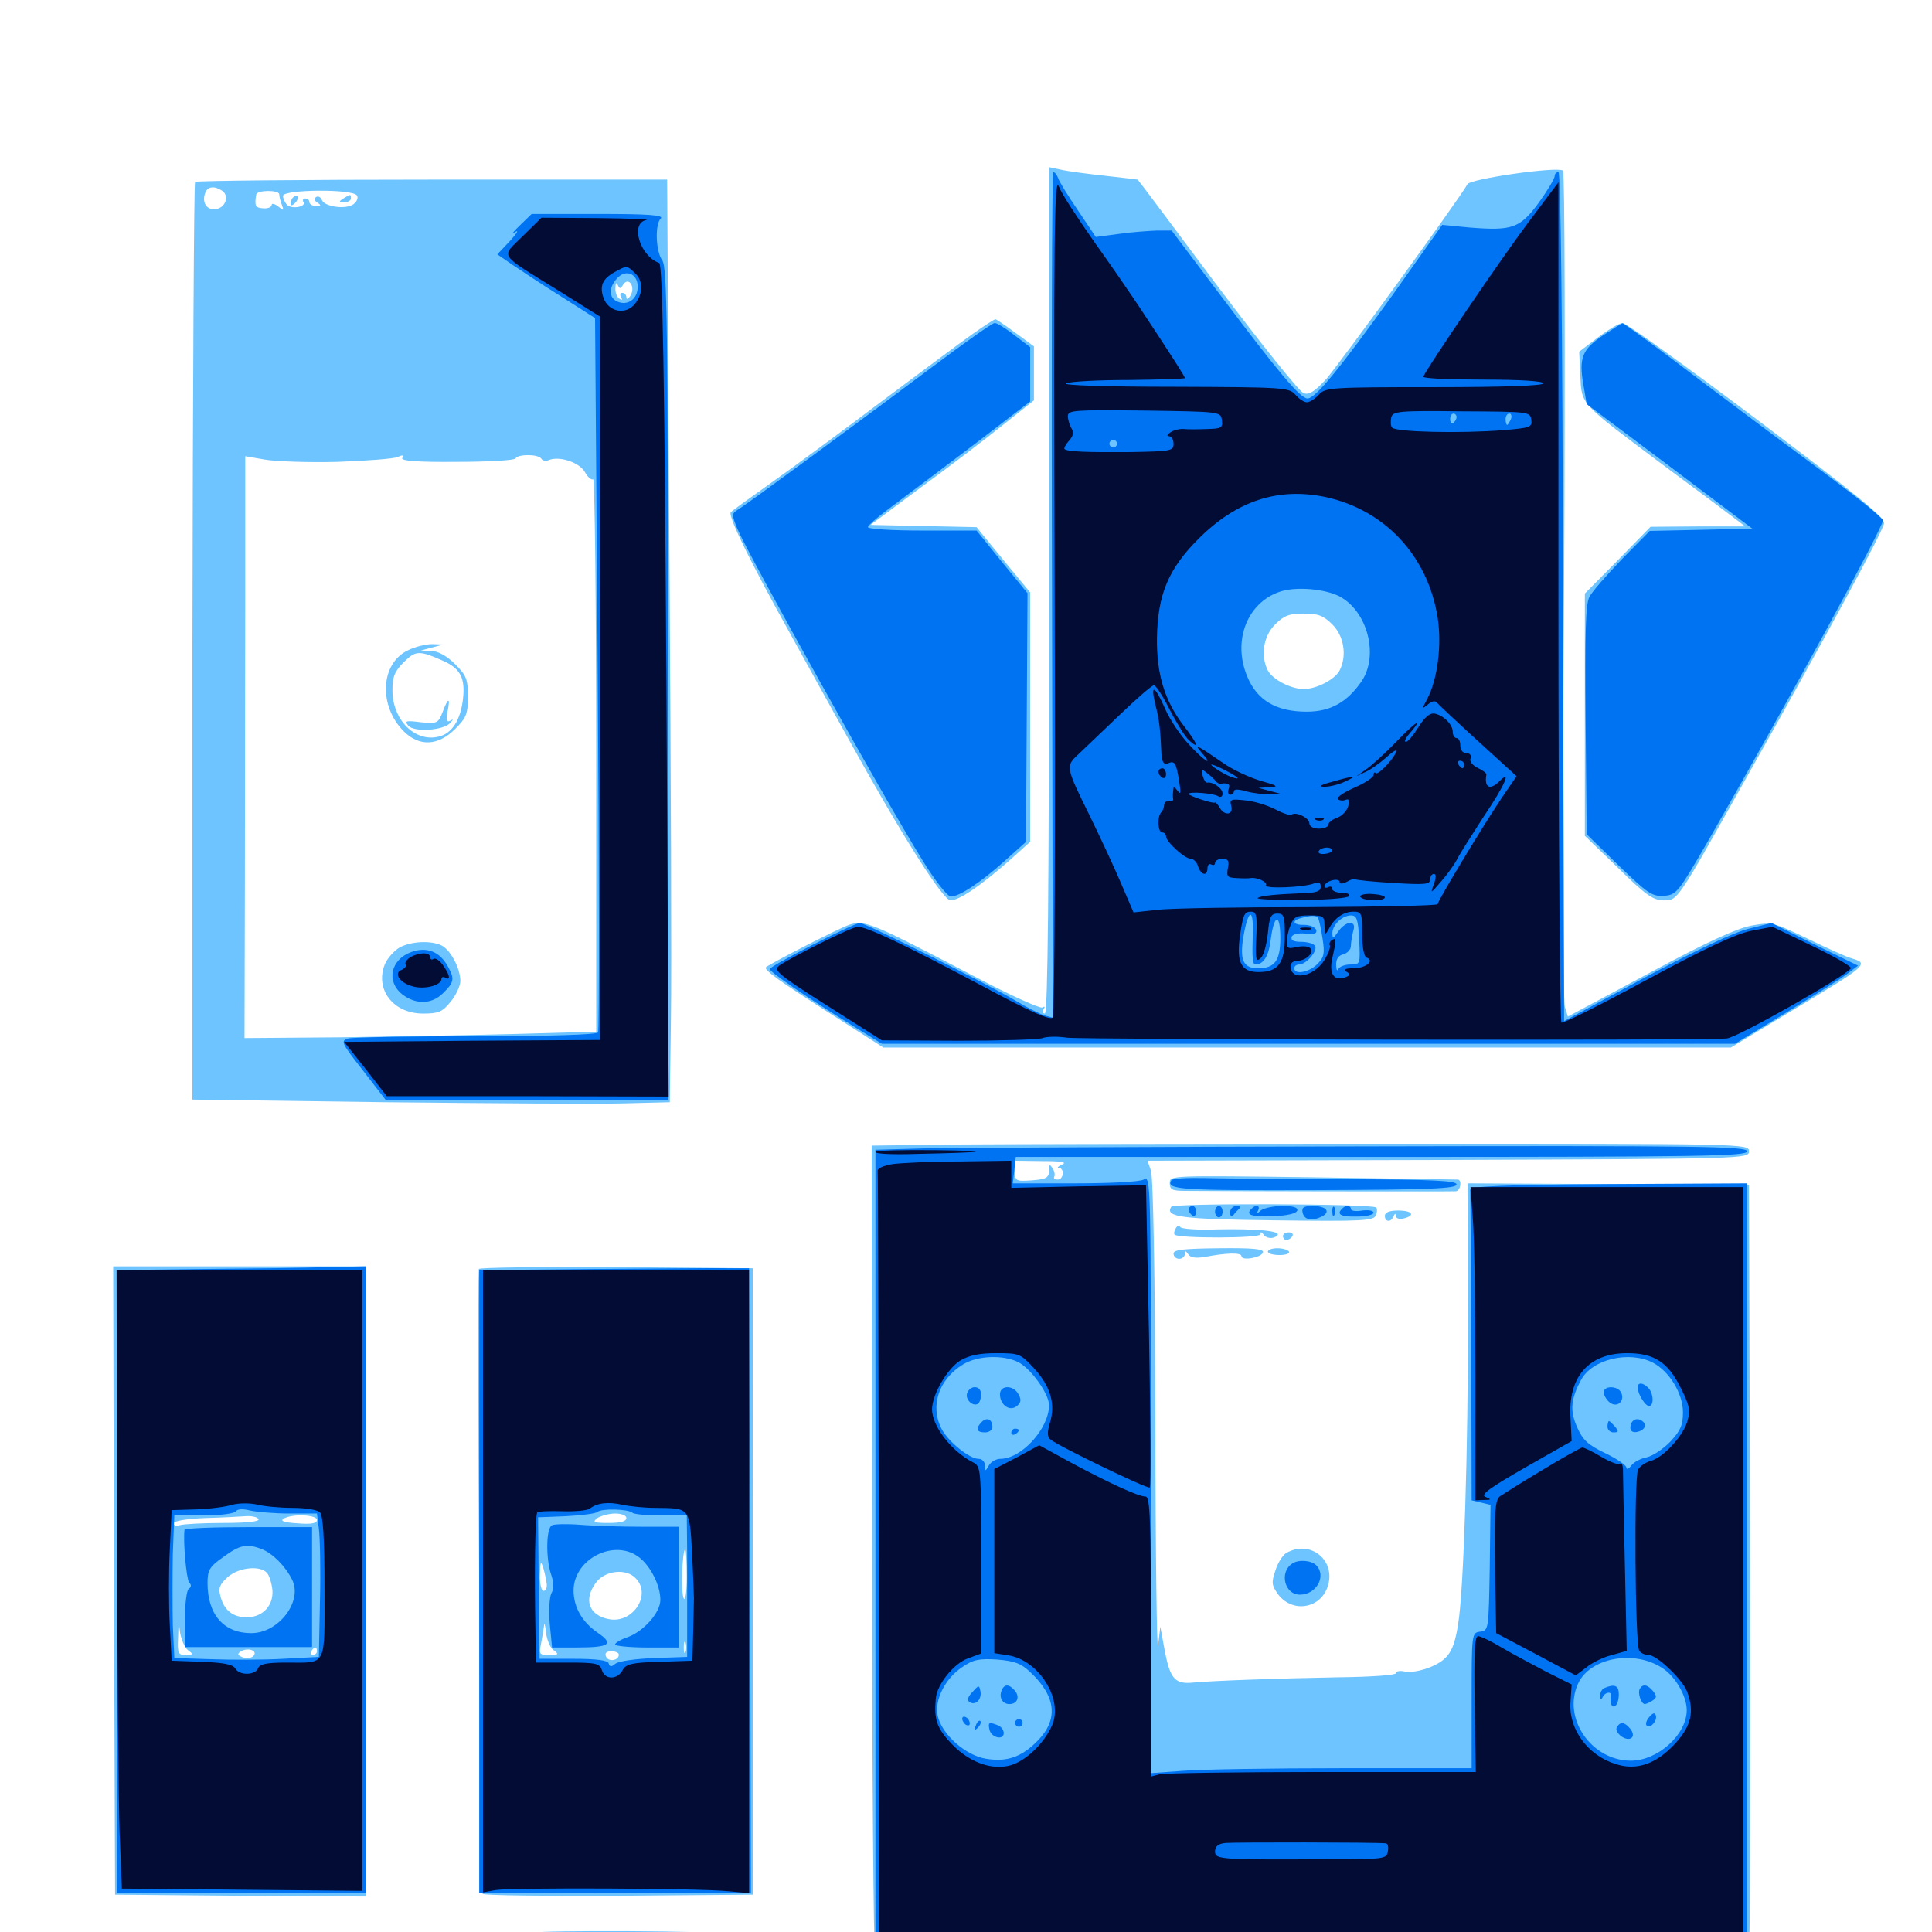 <svg xmlns="http://www.w3.org/2000/svg" viewBox="0 -1000 1000 1000">
	<path fill="#6dc4ff" d="M542.969 -694.336C542.969 -541.602 542.383 -475.391 540.82 -475.391C539.844 -475.391 539.453 -476.367 540.234 -477.734C541.016 -478.906 540.82 -479.297 539.453 -478.516C538.281 -477.93 522.656 -484.961 504.492 -494.531C450.977 -522.461 447.461 -524.023 439.453 -521.289C433.789 -519.336 399.609 -501.758 396.484 -499.414C395.117 -498.047 403.125 -492.383 431.25 -474.414L457.227 -457.812H676.562H895.898L926.953 -476.562C966.992 -500.586 967.383 -501.172 958.594 -503.906C956.055 -504.492 945.898 -509.18 935.742 -514.062C917.773 -522.656 917.383 -522.852 906.445 -520.898C898.633 -519.336 883.203 -512.305 853.516 -496.289L811.523 -473.828L809.961 -478.906C808.984 -481.836 808.789 -580.078 809.57 -697.461C810.156 -818.164 809.961 -911.133 808.984 -911.719C805.469 -913.867 761.133 -907.422 759.57 -904.688C755.273 -896.875 693.164 -811.523 686.523 -803.906C680.469 -797.266 677.539 -795.508 674.805 -796.484C672.656 -797.07 652.539 -822.266 629.883 -852.344C607.422 -882.422 589.062 -907.031 588.867 -907.031C588.867 -907.031 581.445 -908.008 572.266 -908.984C563.086 -909.961 552.734 -911.328 549.414 -912.109L542.969 -913.477ZM689.648 -676.758C695.703 -670.703 697.266 -660.547 693.359 -652.93C690.82 -648.242 681.445 -643.359 674.805 -643.359C668.164 -643.359 658.789 -648.242 656.25 -652.93C652.344 -660.547 653.906 -670.703 659.961 -676.758C664.648 -681.445 667.383 -682.422 674.805 -682.422C682.227 -682.422 684.961 -681.445 689.648 -676.758ZM100.977 -905.859C100.391 -905.078 99.805 -798.047 99.609 -667.773V-430.859L199.609 -429.492C254.688 -428.906 310.352 -428.516 323.242 -428.906L346.68 -429.492L347.266 -472.461C347.656 -496.094 347.266 -603.516 346.484 -711.328L345.312 -907.031H223.633C156.836 -907.031 101.758 -906.445 100.977 -905.859ZM114.844 -901.367C118.945 -898.828 116.797 -892.383 111.719 -891.797C107.031 -891.016 104.297 -895.312 106.25 -900.195C107.422 -903.516 110.938 -903.906 114.844 -901.367ZM144.531 -899.414C144.531 -898.438 145.117 -895.898 145.898 -893.945C147.07 -890.82 146.875 -890.82 143.945 -893.164C142.188 -894.531 140.625 -894.922 140.625 -893.945C140.625 -892.773 138.672 -891.992 136.328 -892.188C132.227 -892.383 131.641 -893.359 132.617 -899.219C132.812 -901.758 144.531 -901.758 144.531 -899.414ZM184.766 -898.828C185.547 -897.656 184.766 -895.703 183.008 -894.336C179.102 -891.406 167.969 -892.969 166.602 -896.484C166.016 -898.047 164.648 -898.633 163.672 -898.047C162.5 -897.266 162.695 -896.094 164.258 -895.117C166.406 -893.75 166.211 -893.359 163.672 -893.359C161.719 -893.359 160.156 -894.336 160.156 -895.312C160.156 -896.484 159.18 -897.266 158.008 -897.266C157.031 -897.266 156.445 -896.484 157.031 -895.508C158.789 -892.969 150.977 -891.602 148.633 -893.945C147.461 -895.117 146.484 -897.266 146.484 -898.633C146.484 -901.953 182.617 -902.344 184.766 -898.828ZM322.461 -852.539C325.195 -857.031 329.102 -851.758 326.367 -847.07C325.195 -845.117 324.219 -844.727 324.219 -846.094C324.219 -847.266 323.242 -848.438 322.07 -848.438C321.094 -848.438 320.703 -847.461 321.484 -846.094C322.266 -844.727 322.07 -844.531 320.703 -845.312C319.336 -846.094 318.359 -848.633 318.555 -850.977C318.555 -853.516 319.141 -854.102 319.727 -852.539C320.703 -850.391 321.094 -850.391 322.461 -852.539ZM174.805 -760.938C189.844 -761.523 203.906 -762.5 205.859 -763.477C208.398 -764.648 209.18 -764.453 208.203 -762.891C207.422 -761.523 215.43 -760.742 236.328 -760.938C252.539 -760.938 266.211 -761.719 266.797 -762.695C268.164 -765.039 278.711 -765.039 280.273 -762.5C280.859 -761.523 282.617 -761.133 284.18 -761.914C289.844 -764.062 300 -760.547 302.734 -755.664C304.102 -753.125 306.055 -751.367 307.031 -751.953C307.812 -752.539 308.594 -688.477 308.594 -609.57V-466.016L267.188 -464.844C244.336 -464.258 203.32 -463.477 176.172 -463.086L126.562 -462.695L126.758 -542.773C126.758 -586.914 126.953 -654.688 126.953 -693.359V-763.867L137.109 -762.109C142.773 -761.133 159.766 -760.547 174.805 -760.938ZM151.758 -897.852C150.977 -897.266 150.391 -895.703 150.391 -894.531C150.391 -893.359 151.367 -893.555 152.734 -894.922C153.906 -896.094 154.492 -897.656 154.102 -898.242C153.516 -898.828 152.344 -898.633 151.758 -897.852ZM177.734 -897.266C175.195 -895.703 175.391 -895.312 178.32 -895.312C180.078 -895.312 181.641 -896.289 181.641 -897.266C181.641 -899.609 181.445 -899.609 177.734 -897.266ZM210.938 -663.281C196.875 -656.445 195.898 -634.57 208.984 -621.484C216.992 -613.477 226.758 -613.867 235.547 -622.656C241.406 -628.516 242.188 -630.469 242.188 -639.453C242.188 -648.438 241.406 -650.391 235.547 -656.25C231.445 -660.352 226.953 -662.891 223.438 -663.086L217.773 -663.281L223.633 -664.844L229.492 -666.406L223.633 -666.602C220.508 -666.602 214.648 -665.234 210.938 -663.281ZM230.078 -657.617C238.477 -653.711 240.82 -648.633 239.648 -638.281C238.477 -627.539 233.984 -620.312 227.148 -618.75C214.844 -615.625 203.125 -627.344 203.125 -642.773C203.125 -649.805 204.297 -652.539 208.984 -657.227C215.234 -663.477 216.992 -663.477 230.078 -657.617ZM229.102 -631.445C226.758 -625.586 226.367 -625.391 217.773 -626.172C210.156 -627.148 209.18 -626.953 211.328 -624.414C214.258 -620.898 229.492 -621.875 233.008 -625.781C234.766 -627.734 234.766 -627.93 233.008 -626.953C231.25 -625.977 230.859 -627.148 231.641 -631.641C233.203 -639.258 232.031 -639.258 229.102 -631.445ZM206.836 -509.57C204.102 -508.008 200.586 -504.102 199.219 -500.977C193.945 -487.891 203.516 -475.391 218.945 -475.391C226.953 -475.391 228.906 -476.172 233.203 -481.445C235.938 -484.766 238.281 -489.648 238.281 -492.188C238.281 -498.633 233.398 -508.008 228.711 -510.547C223.438 -513.281 212.891 -512.891 206.836 -509.57ZM503.711 -827.344C497.852 -823.242 476.953 -807.617 457.031 -792.773C437.109 -777.734 411.719 -758.984 400.391 -750.977C389.062 -742.969 379.102 -735.742 378.32 -734.961C376.367 -733.594 388.281 -709.18 409.18 -671.68C416.797 -657.812 430.469 -633.203 439.453 -616.992C466.797 -567.578 488.086 -533.984 491.992 -533.984C496.484 -533.984 507.422 -541.406 521.875 -554.102L533.203 -564.258V-628.711V-693.359L519.336 -710.156L505.469 -727.148L477.93 -727.734L450.586 -728.32L476.562 -747.656C491.016 -758.203 509.961 -772.656 518.945 -779.883L535.156 -792.773V-806.836V-820.703L525.586 -827.734C520.312 -831.641 515.625 -834.766 515.234 -834.766C514.648 -834.766 509.57 -831.445 503.711 -827.344ZM827.148 -825.391L817.383 -817.969L817.969 -805.469C818.75 -790.234 817.188 -791.992 862.305 -758.203C879.492 -745.508 895.703 -733.398 898.438 -731.25L903.32 -727.539H878.711L854.297 -727.344L837.305 -709.961L820.312 -692.773V-630.078V-567.383L837.5 -550.781C851.562 -536.914 855.469 -534.18 860.742 -533.984C868.359 -533.984 867.188 -532.031 901.953 -593.945C944.922 -670.117 974.609 -725 975.195 -729.102C975.391 -732.227 961.523 -743.555 909.18 -783.008C872.852 -810.352 841.602 -832.812 839.844 -832.812C838.281 -832.812 832.617 -829.492 827.148 -825.391ZM497.656 -407.617L451.172 -407.031L451.367 -199.414C451.367 -85.352 452.148 9.766 452.93 11.914C454.492 15.625 457.031 15.82 679.297 16.016L904.297 16.211L905.273 10.156C905.859 6.836 906.055 -83.789 905.859 -191.211L905.273 -386.523L832.422 -387.109L759.57 -387.5L759.766 -316.797C759.961 -251.562 757.617 -175.977 754.688 -159.18C752.539 -145.508 749.805 -141.211 740.82 -137.305C735.742 -135.156 730.078 -134.18 727.344 -134.766C724.805 -135.352 722.656 -135.156 722.656 -133.984C722.656 -133.008 710.742 -132.031 692.969 -131.836C660.938 -131.25 628.125 -130.078 617.578 -129.102C608.203 -128.125 605.664 -131.055 602.93 -145.312L600.586 -158.008L599.414 -148.242C598.828 -142.969 598.047 -194.922 598.047 -263.867C597.852 -339.648 596.875 -391.211 595.703 -394.141L593.945 -399.219L749.609 -399.609C903.711 -400.195 905.273 -400.195 905.273 -404.102C905.273 -408.008 903.906 -408.008 724.609 -408.008C625.195 -408.008 523.047 -407.812 497.656 -407.617ZM549.805 -397.266C547.656 -396.289 546.875 -395.508 548.047 -395.508C551.172 -395.312 550.586 -389.453 547.461 -389.453C545.898 -389.453 545.117 -390.234 545.703 -391.016C546.094 -391.797 545.898 -393.75 544.727 -395.312C543.359 -397.656 542.969 -397.266 542.969 -394.141C542.969 -390.43 541.602 -389.648 534.18 -389.062C525.781 -388.477 525.391 -388.672 525.391 -393.75V-399.219L539.648 -399.023C549.219 -399.023 552.539 -398.438 549.805 -397.266ZM578.711 -397.852C583.203 -398.242 579.492 -398.633 570.312 -398.633C561.133 -398.633 557.422 -398.242 562.109 -397.852C566.602 -397.461 574.023 -397.461 578.711 -397.852ZM556.445 -389.648C557.617 -390.234 557.812 -391.602 556.836 -393.164C555.664 -395.117 554.883 -395.117 553.711 -393.359C552.148 -390.82 553.516 -388.672 556.445 -389.648ZM562.109 -390.43C562.695 -391.016 562.109 -392.578 560.742 -393.945C558.789 -395.703 558.594 -395.508 559.766 -392.773C560.352 -390.82 561.523 -389.844 562.109 -390.43ZM569.141 -392.383C569.727 -393.945 569.336 -395.312 568.359 -395.312C567.188 -395.312 566.406 -393.945 566.406 -392.383C566.406 -390.82 566.797 -389.453 567.188 -389.453C567.578 -389.453 568.359 -390.82 569.141 -392.383ZM578.125 -391.211C578.125 -392.188 577.344 -393.75 576.172 -394.336C575.195 -394.922 574.219 -394.727 574.219 -393.555C574.219 -392.578 575.195 -391.016 576.172 -390.43C577.344 -389.844 578.125 -390.039 578.125 -391.211ZM605.469 -387.695C605.469 -384.18 606.641 -383.594 613.867 -383.594C630.664 -383.398 750.977 -383.203 753.516 -383.398C756.055 -383.594 756.836 -389.453 754.492 -389.453C753.516 -389.453 719.727 -390.039 679.297 -390.625C605.664 -391.602 605.469 -391.602 605.469 -387.695ZM606.25 -375.391C602.93 -370.117 610.742 -368.945 660.156 -368.359C705.273 -367.773 711.133 -368.164 712.109 -370.898C712.891 -372.656 712.891 -374.414 712.305 -375C710.352 -376.953 607.422 -377.344 606.25 -375.391ZM716.797 -370.703C716.797 -367.383 720.117 -367.188 721.289 -370.508C722.07 -372.07 722.461 -372.07 722.461 -370.508C722.656 -369.336 724.414 -368.75 726.562 -369.336C732.812 -370.898 731.055 -373.438 723.633 -373.438C719.141 -373.438 716.797 -372.461 716.797 -370.703ZM608.594 -364.258C607.812 -362.891 607.422 -361.523 608.008 -360.938C609.961 -358.984 652.344 -358.984 652.344 -361.133C652.344 -362.5 652.93 -362.5 653.906 -361.133C655.469 -358.789 659.18 -358.594 661.133 -360.547C663.477 -362.891 650.195 -364.062 630.273 -363.672C619.531 -363.281 611.133 -363.867 610.742 -365.039C610.352 -366.016 609.375 -365.625 608.594 -364.258ZM664.062 -360.156C664.062 -359.18 664.844 -358.203 665.82 -358.203C666.992 -358.203 668.359 -359.18 668.945 -360.156C669.531 -361.328 668.75 -362.109 667.188 -362.109C665.43 -362.109 664.062 -361.328 664.062 -360.156ZM607.422 -351.172C607.422 -349.609 608.789 -348.438 610.352 -348.438C611.914 -348.438 613.281 -349.609 613.281 -350.977C613.281 -352.734 613.672 -352.734 615.039 -350.781C616.211 -349.023 618.75 -348.633 623.633 -349.414C634.766 -351.562 642.578 -351.758 642.578 -349.805C642.578 -347.266 652.93 -349.023 653.711 -351.758C654.297 -353.516 648.633 -354.102 631.055 -353.906C612.5 -353.711 607.422 -353.125 607.422 -351.172ZM656.25 -352.148C656.25 -351.172 658.984 -350.391 662.305 -350.391C665.43 -350.391 667.773 -351.172 667.188 -352.148C666.602 -353.125 663.867 -353.906 661.133 -353.906C658.398 -353.906 656.25 -353.125 656.25 -352.148ZM58.984 -182.031L59.57 -19.336L124.609 -18.75L189.453 -18.359V-181.445V-344.531H124.023H58.594ZM133.789 -213.672C134.57 -212.5 127.93 -211.719 115.43 -211.719C104.883 -211.719 94.727 -211.133 92.969 -210.547C91.211 -209.961 89.844 -210.352 89.844 -211.523C89.844 -212.695 96.289 -213.867 106.055 -214.258C114.844 -214.453 124.414 -215.039 127.344 -215.234C130.273 -215.43 133.203 -214.844 133.789 -213.672ZM164.062 -213.281C164.062 -211.523 161.133 -210.938 154.102 -211.523C147.266 -211.914 144.922 -212.695 146.68 -213.867C150.977 -216.602 164.062 -216.016 164.062 -213.281ZM138.281 -185.742C139.453 -184.375 140.625 -180.469 141.016 -176.953C141.602 -168.945 135.938 -162.891 127.734 -162.891C120.508 -162.891 115.82 -166.602 114.062 -174.023C112.891 -178.125 113.867 -180.078 117.969 -183.789C123.828 -188.867 134.961 -189.844 138.281 -185.742ZM92.773 -180.469C93.359 -181.641 93.555 -182.422 92.969 -182.422C91.016 -182.422 90.234 -179.102 91.602 -176.758C92.773 -175 93.75 -174.805 94.531 -176.367C95.312 -177.539 94.922 -178.516 93.75 -178.516C92.578 -178.516 92.188 -179.492 92.773 -180.469ZM163.477 -176.172C164.062 -177.539 163.867 -179.297 163.281 -179.883C162.695 -180.664 162.109 -179.492 162.305 -177.344C162.305 -175.195 162.891 -174.609 163.477 -176.172ZM97.266 -145.898C100.195 -143.75 100.195 -143.555 96.289 -143.359C92.188 -143.359 91.797 -144.141 92.188 -152.734C92.383 -160.352 92.578 -160.742 93.164 -155.273C93.75 -151.562 95.508 -147.266 97.266 -145.898ZM131.055 -142.773C130.078 -141.797 127.539 -141.406 125.586 -142.188C122.852 -143.359 122.656 -143.945 124.805 -145.312C128.516 -147.461 133.789 -145.508 131.055 -142.773ZM164.062 -145.312C164.062 -144.336 163.086 -143.359 161.914 -143.359C160.938 -143.359 160.547 -144.336 161.133 -145.312C161.719 -146.484 162.695 -147.266 163.281 -147.266C163.672 -147.266 164.062 -146.484 164.062 -145.312ZM247.852 -343.164C246.875 -328.906 248.633 -20.898 249.805 -19.727C250.586 -18.945 282.422 -18.555 320.508 -18.75L389.648 -19.336V-181.445V-343.555L318.945 -344.141C279.883 -344.336 248.047 -343.945 247.852 -343.164ZM324.219 -214.258C324.219 -212.5 321.094 -211.719 315.039 -211.719C307.227 -211.719 306.445 -212.109 309.18 -214.258C311.133 -215.43 315.234 -216.602 318.359 -216.602C321.68 -216.602 324.219 -215.625 324.219 -214.258ZM353.516 -213.672C353.516 -214.844 353.32 -215.43 353.125 -215.43C352.734 -215.234 350 -214.453 346.68 -213.672L340.82 -212.109L347.266 -211.914C350.586 -211.914 353.516 -212.695 353.516 -213.672ZM287.109 -212.305C288.867 -212.891 287.695 -213.477 284.766 -213.477C280.859 -213.672 279.297 -212.695 279.297 -210.547C279.297 -208.203 280.078 -207.812 281.836 -209.18C283.008 -210.352 285.547 -211.719 287.109 -212.305ZM355.469 -183.984C355.469 -175.781 354.688 -170.898 353.906 -172.656C352.344 -175.586 353.125 -198.047 354.688 -198.047C355.078 -198.047 355.469 -191.602 355.469 -183.984ZM283.008 -180.078C283.203 -178.125 282.422 -176.562 281.25 -176.562C280.273 -176.562 279.297 -180.273 279.492 -184.961C279.688 -191.992 279.883 -192.383 281.25 -188.281C282.031 -185.547 282.812 -181.836 283.008 -180.078ZM328.906 -183.203C337.5 -174.805 327.734 -159.57 315.234 -161.914C304.688 -163.867 301.758 -172.266 308.789 -181.25C313.477 -187.109 324.023 -188.281 328.906 -183.203ZM286.523 -145.898C289.453 -143.75 289.062 -143.359 284.375 -143.359C279.102 -143.359 278.906 -143.75 280.078 -149.414C280.664 -152.734 281.445 -157.031 281.641 -158.789C281.641 -160.547 282.227 -158.789 282.617 -155.078C283.008 -151.367 284.766 -147.07 286.523 -145.898ZM354.883 -144.922C354.297 -143.555 353.906 -144.531 353.906 -147.266C353.906 -150 354.297 -150.977 354.883 -149.805C355.273 -148.438 355.273 -146.094 354.883 -144.922ZM320.312 -143.555C320.312 -140.43 314.844 -139.648 313.672 -142.578C312.891 -144.336 313.867 -145.312 316.406 -145.312C318.555 -145.312 320.312 -144.531 320.312 -143.555ZM665.625 -196.094C663.867 -194.922 661.328 -191.016 660.156 -187.109C658.008 -180.859 658.203 -179.492 661.523 -174.805C668.555 -165.43 682.227 -166.992 686.719 -177.539C692.578 -191.406 678.711 -203.711 665.625 -196.094ZM67.773 0.781C63.867 1.172 62.5 2.344 62.891 4.688C63.477 7.617 68.555 8.008 116.016 8.008C153.711 8.203 169.336 7.422 171.68 5.859C173.438 4.492 174.219 2.93 173.633 2.148C172.266 0.781 76.758 -0.391 67.773 0.781ZM275.977 0.391C272.266 1.953 272.852 7.031 276.953 7.031C337.5 8.008 373.633 7.227 375.195 4.883C375.977 3.32 375.781 1.758 374.609 0.977C372.07 -0.586 279.492 -0.977 275.977 0.391ZM110.352 12.695C107.031 14.062 107.422 14.453 112.891 15.234C119.727 16.211 123.242 14.062 117.969 12.109C116.211 11.523 114.844 10.938 114.648 11.133C114.453 11.133 112.5 11.914 110.352 12.695ZM124.023 12.891C123.242 14.062 125 14.844 127.93 14.844C130.859 14.844 132.617 14.062 131.836 12.891C131.25 11.719 129.492 10.938 127.93 10.938C126.367 10.938 124.609 11.719 124.023 12.891ZM137.695 12.891C133.984 14.453 133.984 14.648 138.281 14.648C140.625 14.844 142.578 13.867 142.578 12.891C142.578 11.719 142.383 10.938 142.188 11.133C141.797 11.133 139.844 11.914 137.695 12.891ZM62.5 17.578C62.5 20.312 63.477 23.047 64.844 23.828C66.406 24.805 66.602 23.828 66.016 21.094C64.648 16.406 63.672 16.602 96.289 16.406C101.367 16.211 105.469 15.43 105.469 14.648C105.469 13.672 95.898 12.891 83.984 12.891C62.5 12.891 62.5 12.891 62.5 17.578ZM272.266 15.039C270.703 17.578 273.242 17.773 308.398 17.773C333.789 17.773 342.578 17.188 343.164 15.43C343.945 13.477 336.133 12.891 308.594 13.281C289.258 13.281 272.852 14.258 272.266 15.039ZM345.703 14.844C345.703 15.82 347.461 16.797 349.414 16.797C351.562 16.797 353.906 15.82 354.492 14.844C355.273 13.672 353.516 12.891 350.781 12.891C348.047 12.891 345.703 13.672 345.703 14.844ZM358.594 15.039C359.766 17.188 376.953 17.383 376.953 15.234C376.953 14.453 372.656 13.672 367.188 13.477C361.914 13.477 358.008 14.062 358.594 15.039ZM69.531 22.852C68.164 20.898 118.164 21.094 120.312 23.242C121.094 24.023 110.156 24.609 96.094 24.609C82.031 24.609 70.117 23.828 69.531 22.852ZM127.93 22.656C127.344 23.633 127.734 24.609 128.711 24.609C129.883 24.609 130.859 23.633 130.859 22.656C130.859 21.484 130.469 20.703 130.078 20.703C129.492 20.703 128.516 21.484 127.93 22.656ZM285.156 22.656C285.156 23.633 286.523 24.609 288.086 24.609C289.648 24.609 291.016 23.633 291.016 22.656C291.016 21.484 289.648 20.703 288.086 20.703C286.523 20.703 285.156 21.484 285.156 22.656ZM293.75 23.047C294.727 21.484 308.594 22.266 308.594 23.828C308.594 24.219 305.078 24.609 300.586 24.609C296.289 24.609 293.164 23.828 293.75 23.047ZM316.016 24.023C314.648 23.438 315.625 23.047 318.359 23.047C321.094 23.047 322.07 23.438 320.898 24.023C319.531 24.414 317.188 24.414 316.016 24.023ZM326.758 24.023C324.805 23.438 326.367 23.047 330.078 23.047C333.789 23.047 335.352 23.438 333.594 24.023C331.641 24.414 328.516 24.414 326.758 24.023Z"/>
	<path fill="#0073f3" d="M544.531 -691.992L544.922 -473.242L540.625 -474.414C538.086 -475.195 531.25 -478.711 525.391 -482.227C511.328 -490.625 447.852 -522.266 445.117 -522.266C441.992 -522.266 398.438 -500 398.438 -498.438C398.438 -496.875 418.164 -483.398 441.602 -468.945L456.445 -459.766H677.148H898.047L925 -476.172C940.039 -485.352 954.297 -494.336 956.836 -496.484L961.719 -500.195L939.258 -511.133L916.992 -522.266L905.273 -519.336C897.852 -517.578 877.93 -508.203 851.562 -494.141L809.57 -471.484L808.984 -691.211C808.789 -835.352 807.812 -910.938 806.641 -910.938C805.469 -910.938 804.688 -909.961 804.688 -908.789C804.688 -907.617 800.977 -901.367 796.484 -895.117C786.719 -881.836 782.812 -880.469 760.742 -882.227L746.484 -883.594L720.508 -846.875C692.969 -808.594 680.859 -793.75 676.758 -793.75C673.047 -793.75 661.914 -807.031 632.227 -846.484L606.445 -880.664H598.633C594.336 -880.469 585.547 -879.883 578.906 -878.906L567.188 -877.344L558.008 -891.016C552.93 -898.438 548.242 -906.055 547.656 -907.812C547.07 -909.57 545.898 -910.938 545.117 -910.938C544.531 -910.938 544.141 -812.5 544.531 -691.992ZM561.914 -784.766C562.695 -785.352 561.523 -785.938 559.375 -785.742C557.227 -785.742 556.641 -785.156 558.203 -784.57C559.57 -783.984 561.328 -784.18 561.914 -784.766ZM753.906 -784.18C753.906 -783.008 753.125 -781.836 752.344 -781.25C751.367 -780.664 750.586 -781.445 750.586 -783.008C750.586 -784.57 751.367 -785.938 752.344 -785.938C753.125 -785.938 753.906 -785.156 753.906 -784.18ZM782.031 -783.008C781.25 -781.445 780.469 -780.078 780.078 -780.078C779.688 -780.078 779.297 -781.445 779.297 -783.008C779.297 -784.57 780.078 -785.938 781.25 -785.938C782.227 -785.938 782.617 -784.57 782.031 -783.008ZM572.266 -769.922C572.266 -770.898 570.898 -771.68 569.336 -771.68C567.773 -771.68 566.992 -770.898 567.578 -769.922C568.164 -769.141 569.336 -768.359 570.508 -768.359C571.484 -768.359 572.266 -769.141 572.266 -769.922ZM578.125 -770.312C578.125 -769.336 577.344 -768.359 576.172 -768.359C575.195 -768.359 574.219 -769.336 574.219 -770.312C574.219 -771.484 575.195 -772.266 576.172 -772.266C577.344 -772.266 578.125 -771.484 578.125 -770.312ZM693.164 -691.406C707.812 -683.789 713.867 -660.742 704.688 -647.266C697.266 -636.523 688.672 -631.641 676.367 -631.641C660.547 -631.641 650.586 -637.5 645.508 -650C637.891 -668.359 645.508 -688.086 662.5 -693.75C670.508 -696.484 685.352 -695.312 693.164 -691.406ZM648.438 -516.992C648.047 -503.711 648.242 -500.781 650 -500.781C654.102 -500.977 656.836 -505.273 657.812 -514.258C659.57 -527.148 662.695 -527.344 662.695 -514.453C662.695 -502.734 659.766 -498.828 651.172 -498.828C643.555 -498.828 641.602 -502.93 643.555 -515.039C646.094 -529.492 648.828 -530.469 648.438 -516.992ZM682.227 -524.805C682.812 -523.828 683.789 -519.141 684.57 -514.062C685.742 -506.445 685.352 -504.492 681.836 -500.977C677.539 -496.68 669.922 -495.312 669.922 -498.828C669.922 -500 671.094 -500.781 672.461 -500.781C676.172 -500.781 682.227 -508.008 680.664 -510.352C680.078 -511.523 676.758 -512.5 673.633 -512.5C669.727 -512.5 667.969 -513.281 668.555 -515.039C668.945 -516.406 671.875 -517.188 675.586 -516.797C680.273 -516.211 681.836 -516.797 681.25 -518.75C680.664 -520.117 677.93 -521.289 675.195 -521.289C669.336 -521.094 668.164 -523.438 673.438 -524.805C678.906 -526.367 681.445 -526.172 682.227 -524.805ZM703.516 -513.477C704.102 -500.781 704.102 -500.781 698.828 -500.781C696.094 -500.781 693.164 -499.609 692.773 -498.438C692.188 -497.07 691.602 -498.047 691.602 -500.391C691.406 -503.516 692.773 -505.469 695.312 -506.055C697.461 -506.641 699.219 -508.594 699.219 -510.352C699.219 -512.109 699.805 -515.43 700.391 -517.969C701.367 -520.898 700.781 -522.266 698.633 -522.266C697.07 -522.266 694.336 -520.312 692.773 -517.969C690.234 -514.258 689.648 -514.062 689.648 -516.797C689.453 -521.094 694.727 -526.172 699.219 -526.172C702.344 -526.172 702.93 -524.219 703.516 -513.477ZM268.945 -883.203C265.43 -879.883 264.453 -878.32 266.602 -879.883C268.75 -881.25 267.578 -879.297 264.062 -875.391L257.422 -868.359L265.039 -863.086C269.141 -860.352 280.469 -852.734 290.234 -846.68L308.008 -835.352L309.375 -651.367C310.156 -550.195 310.156 -466.602 309.57 -465.625C308.789 -464.453 284.375 -463.672 246.484 -463.672C212.5 -463.672 182.617 -463.086 180.273 -462.5C176.172 -461.328 176.562 -460.352 187.891 -445.898L199.805 -430.469H272.852H345.703V-645.898C345.703 -832.422 345.312 -861.914 342.773 -865.234C339.453 -869.727 338.867 -883.789 341.992 -886.914C343.75 -888.672 335.352 -889.258 309.766 -889.258H275.195ZM330.078 -851.562C330.078 -845.703 325.586 -841.992 320.508 -843.555C315.234 -845.117 314.648 -850.586 319.141 -855.664C323.633 -860.938 330.078 -858.594 330.078 -851.562ZM482.422 -809.961C447.852 -783.984 386.719 -739.062 381.836 -736.133C378.711 -734.18 378.711 -733.594 381.641 -726.367C387.5 -712.5 458.984 -584.375 477.148 -555.273C483.789 -544.336 490.43 -535.938 492.188 -535.938C496.484 -535.938 507.812 -543.359 520.117 -554.492L531.055 -564.258L531.445 -628.711L531.836 -692.969L518.555 -709.18L505.469 -725.391H477.344C461.914 -725.391 449.219 -726.172 449.219 -727.148C449.219 -728.125 455.664 -733.594 463.477 -739.258C471.094 -744.922 490.039 -759.18 505.469 -770.898L533.203 -792.188V-806.25V-820.312L525 -826.562C520.508 -830.078 516.016 -832.812 514.844 -832.812C513.672 -832.812 499.023 -822.461 482.422 -809.961ZM829.688 -826.367C818.945 -819.141 817.188 -814.844 819.531 -800.977L821.289 -790.82L864.258 -758.594L907.031 -726.367L880.469 -725.781L853.906 -725.195L839.453 -710.547C831.641 -702.344 824.023 -693.75 822.656 -691.016C820.703 -687.305 820.312 -672.656 820.703 -627.148L821.289 -568.164L837.891 -551.953C852.93 -537.5 855.078 -535.938 861.328 -536.328C867.969 -536.914 868.555 -537.891 884.961 -566.211C926.953 -639.453 974.609 -726.953 974.609 -730.664C974.609 -731.836 962.5 -741.602 947.852 -752.539C933.008 -763.477 902.93 -785.938 880.859 -802.539C858.984 -819.141 840.43 -832.812 839.844 -832.617C839.258 -832.617 834.766 -829.688 829.688 -826.367ZM212.891 -507.227C202.148 -503.32 199.805 -491.992 208.203 -485.352C215.234 -479.883 223.633 -480.078 229.492 -486.133C234.961 -491.406 235.352 -493.359 232.031 -499.414C227.734 -507.422 221.094 -510.156 212.891 -507.227ZM481.055 -405.664L453.125 -404.883V-195.117V14.844H678.711H904.297V-186.328V-387.5L832.617 -387.109C776.562 -386.719 760.742 -385.938 760.938 -384.18C761.133 -382.812 761.328 -346.094 761.523 -302.539L761.719 -223.438L766.602 -222.266L771.484 -221.094L771.094 -188.477C770.508 -156.445 770.508 -156.055 766.211 -155.469C761.719 -154.883 761.719 -154.688 761.719 -119.727V-84.766H694.922C658.008 -84.766 620.703 -84.18 611.914 -83.398L595.703 -82.227V-236.914C595.703 -389.258 595.703 -391.602 591.992 -389.453C589.844 -388.281 574.414 -387.5 556.25 -387.5H524.219L525 -394.336L525.781 -401.172H715.039C882.031 -401.172 904.297 -401.562 904.297 -404.102C904.297 -406.641 881.25 -407.031 706.641 -406.641C597.852 -406.445 496.289 -405.859 481.055 -405.664ZM527.148 -294.922C533.789 -291.406 542.969 -278.516 542.969 -272.656C542.969 -260.547 528.711 -244.922 517.773 -244.922C515.625 -244.922 512.891 -243.359 511.914 -241.602C509.961 -238.281 509.961 -238.281 509.766 -241.602C509.766 -243.359 508.398 -244.922 506.445 -244.922C501.758 -244.922 490.625 -253.906 487.305 -260.547C481.25 -272.266 485.938 -286.133 498.438 -293.75C506.055 -298.438 519.336 -298.828 527.148 -294.922ZM855.469 -294.727C864.062 -290.234 871.094 -278.711 871.094 -268.945C871.094 -262.5 869.922 -259.57 864.648 -253.906C861.133 -250.195 855.664 -246.484 852.344 -245.703C849.219 -245.117 845.508 -243.164 844.336 -241.406C842.969 -239.648 841.797 -239.258 841.797 -240.43C841.797 -241.602 836.914 -244.922 830.859 -247.852C821.875 -252.148 819.141 -254.688 816.211 -261.523C812.5 -269.922 813.086 -275.977 818.359 -285.742C824.023 -296.484 843.164 -300.977 855.469 -294.727ZM860.547 -136.523C867.188 -132.227 873.047 -122.07 873.047 -114.844C873.047 -102.148 858.008 -88.672 844.141 -88.672C823.633 -88.672 808.594 -110.742 816.797 -128.516C822.852 -141.992 845.898 -146.289 860.547 -136.523ZM533.398 -134.375C546.68 -121.875 547.852 -109.961 537.109 -99.023C528.906 -90.625 521.289 -87.891 510.547 -89.648C500 -91.211 487.5 -102.148 485.352 -111.914C483.594 -120.117 489.258 -131.25 498.047 -137.109C503.711 -141.016 506.836 -141.602 516.211 -141.016C525.195 -140.234 528.516 -139.062 533.398 -134.375ZM500.586 -278.906C499.414 -275.781 503.516 -271.68 506.25 -273.438C507.031 -274.023 507.812 -276.172 507.812 -278.32C507.812 -282.812 502.344 -283.398 500.586 -278.906ZM517.578 -278.32C517.578 -272.852 522.656 -269.141 526.367 -272.266C528.516 -274.023 528.711 -275.586 527.148 -278.32C524.609 -283.203 517.578 -283.203 517.578 -278.32ZM508.203 -264.062C504.688 -260.547 505.469 -258.594 509.766 -258.594C511.914 -258.594 513.672 -259.766 513.672 -261.328C513.672 -265.43 510.742 -266.602 508.203 -264.062ZM523.438 -258.398C523.438 -259.57 524.414 -260.547 525.391 -260.547C526.562 -260.547 527.344 -260.156 527.344 -259.766C527.344 -259.18 526.562 -258.203 525.391 -257.617C524.414 -257.031 523.438 -257.422 523.438 -258.398ZM847.656 -281.836C847.656 -278.516 851.562 -272.266 853.516 -272.266C856.25 -272.266 855.859 -278.906 853.125 -281.641C850.195 -284.57 847.656 -284.57 847.656 -281.836ZM830.078 -279.297C830.078 -277.93 831.445 -275.586 833.008 -274.219C836.719 -271.094 841.016 -274.414 839.258 -278.906C837.695 -282.812 830.078 -283.008 830.078 -279.297ZM844.336 -263.281C842.969 -259.57 844.727 -257.812 848.633 -259.18C852.344 -260.742 852.344 -263.672 848.633 -265.234C846.875 -265.82 845.117 -265.039 844.336 -263.281ZM832.031 -261.523C832.031 -259.961 833.398 -258.594 835.156 -258.594C837.891 -258.594 837.891 -259.18 835.938 -261.523C834.57 -263.086 833.203 -264.453 832.812 -264.453C832.422 -264.453 832.031 -263.086 832.031 -261.523ZM830.664 -126.367C829.297 -125.977 828.125 -124.023 828.32 -122.266C828.32 -120.117 828.711 -119.922 829.492 -121.484C830.469 -124.023 834.18 -124.805 833.789 -122.461C833.203 -118.555 834.18 -115.82 835.938 -116.992C837.109 -117.578 837.891 -120.312 837.891 -123.047C837.891 -127.539 835.742 -128.516 830.664 -126.367ZM848.828 -125.977C847.461 -124.023 849.414 -117.969 851.367 -117.969C851.953 -117.969 853.711 -118.75 855.273 -119.727C857.617 -121.289 857.617 -122.07 855.664 -124.609C852.734 -128.125 850.391 -128.516 848.828 -125.977ZM853.711 -111.328C852.148 -109.57 851.562 -107.617 852.344 -106.836C854.102 -105.078 858.008 -109.375 857.031 -112.109C856.641 -113.672 855.469 -113.477 853.711 -111.328ZM836.914 -106.055C836.133 -104.883 837.109 -102.93 839.062 -101.367C843.75 -98.047 847.266 -100.977 843.75 -105.273C840.82 -108.789 838.672 -108.984 836.914 -106.055ZM503.32 -124.219C500.781 -121.484 500.391 -119.922 501.953 -118.945C505.078 -116.992 508.398 -120.703 507.422 -124.805C506.836 -127.93 506.445 -127.734 503.32 -124.219ZM518.359 -124.805C516.992 -121.289 518.945 -117.969 522.461 -117.969C526.562 -117.969 527.93 -121.68 525.391 -124.805C522.266 -128.516 519.727 -128.516 518.359 -124.805ZM498.047 -110.352C498.047 -109.375 499.023 -107.812 500 -107.227C501.172 -106.641 501.953 -106.836 501.953 -108.008C501.953 -108.984 501.172 -110.547 500 -111.133C499.023 -111.719 498.047 -111.523 498.047 -110.352ZM505.078 -106.836C503.906 -104.102 504.102 -103.906 506.055 -105.664C507.422 -107.031 508.008 -108.594 507.422 -109.18C506.836 -109.766 505.664 -108.789 505.078 -106.836ZM525.391 -108.203C525.391 -107.227 526.367 -106.25 527.344 -106.25C528.516 -106.25 529.297 -107.227 529.297 -108.203C529.297 -109.375 528.516 -110.156 527.344 -110.156C526.367 -110.156 525.391 -109.375 525.391 -108.203ZM512.109 -104.883C512.891 -100.586 519.531 -99.023 519.531 -102.93C519.531 -104.492 518.164 -106.445 516.406 -107.031C511.914 -108.789 511.328 -108.594 512.109 -104.883ZM606.25 -389.062C603.32 -384.18 611.328 -383.789 680.664 -383.984C739.844 -384.18 753.906 -384.766 753.906 -386.914C753.906 -388.867 742.578 -389.453 696.875 -389.648C665.43 -389.648 632.422 -390.039 623.438 -390.234C614.453 -390.43 606.836 -390.039 606.25 -389.062ZM615.234 -374.023C615.234 -372.852 616.211 -371.484 617.188 -370.898C618.359 -370.312 619.141 -371.094 619.141 -372.656C619.141 -374.414 618.359 -375.781 617.188 -375.781C616.211 -375.781 615.234 -375 615.234 -374.023ZM628.906 -372.852C628.906 -371.289 629.883 -369.922 630.859 -369.922C632.031 -369.922 632.812 -371.289 632.812 -372.852C632.812 -374.414 632.031 -375.781 630.859 -375.781C629.883 -375.781 628.906 -374.414 628.906 -372.852ZM636.719 -372.461C636.719 -370.508 637.5 -369.727 638.281 -370.898C639.062 -372.07 640.43 -373.438 641.406 -374.414C642.383 -375.195 641.797 -375.781 640.039 -375.781C638.086 -375.781 636.719 -374.219 636.719 -372.461ZM647.852 -374.414C644.531 -371.289 647.266 -370.117 658.594 -370.508C666.211 -370.703 670.898 -371.875 671.484 -373.438C671.875 -375 669.531 -375.781 663.672 -375.781C658.984 -375.781 653.906 -374.609 652.539 -373.438C650.391 -371.484 650 -371.484 651.172 -373.438C652.539 -375.977 650 -376.758 647.852 -374.414ZM674.219 -372.461C675 -368.555 678.906 -367.773 684.18 -370.312C689.062 -372.852 686.328 -375.781 679.492 -375.781C674.805 -375.781 673.633 -375 674.219 -372.461ZM689.648 -372.656C689.648 -370.508 690.234 -369.922 690.82 -371.484C691.406 -372.852 691.211 -374.609 690.625 -375.195C690.039 -375.977 689.453 -374.805 689.648 -372.656ZM694.727 -374.414C691.602 -371.484 693.945 -370.117 702.148 -370.312C707.031 -370.312 710.938 -371.289 710.938 -372.266C710.938 -373.438 708.398 -373.828 705.078 -373.438C701.953 -372.852 699.219 -373.242 699.219 -374.219C699.219 -376.172 696.484 -376.367 694.727 -374.414ZM105.078 -343.164L60.547 -342.578V-181.445V-20.312H125H189.453V-182.422V-344.531L169.531 -344.141C158.398 -343.75 129.492 -343.359 105.078 -343.164ZM149.805 -216.602H164.062L165.039 -208.789C165.625 -204.492 166.016 -187.891 165.625 -171.68L165.039 -142.383L146.484 -141.406C136.328 -140.82 119.531 -140.82 108.984 -141.211L90.234 -141.797L89.453 -158.789C89.258 -168.164 89.258 -184.766 89.453 -195.703L90.234 -215.625H105.469C114.258 -215.625 121.484 -216.602 122.07 -217.773C123.047 -218.945 125.586 -219.141 129.492 -218.164C133.008 -217.383 142.188 -216.602 149.805 -216.602ZM95.508 -208.203C94.727 -201.758 96.484 -183.008 97.852 -181.055C99.219 -179.688 99.023 -178.516 97.656 -177.539C96.68 -176.953 95.703 -169.922 95.703 -161.914V-147.461H128.711H161.523V-178.516V-209.57H128.516C110.547 -209.57 95.703 -208.984 95.508 -208.203ZM135.352 -198.242C141.016 -196.094 147.656 -189.453 151.172 -182.422C156.836 -171.289 144.336 -154.688 130.078 -154.688C115.82 -154.688 107.422 -164.258 107.422 -180.664C107.422 -187.305 108.398 -189.062 115.625 -194.141C124.219 -200.391 127.734 -201.172 135.352 -198.242ZM307.227 -343.164L248.047 -342.578V-181.445V-20.312H318.359H388.672L388.281 -182.031L387.695 -343.555H376.953C371.094 -343.75 339.648 -343.359 307.227 -343.164ZM327.344 -216.992C328.125 -216.211 334.766 -215.625 342.188 -215.625H355.469L355.664 -197.656V-160.938V-142.383L338.672 -141.797C328.906 -141.406 320.312 -140.234 318.555 -138.867C316.406 -137.109 315.625 -137.109 315.039 -139.062C314.453 -140.625 308.984 -141.406 296.68 -141.406H279.297L279.102 -157.617C278.906 -166.406 278.711 -182.812 278.711 -194.141L278.516 -214.648L293.164 -215.234C301.172 -215.625 308.398 -216.602 309.18 -217.383C311.133 -219.336 325.391 -218.945 327.344 -216.992ZM285.742 -210.547C282.617 -209.18 282.422 -193.164 285.352 -184.766C286.719 -180.664 286.719 -177.539 285.352 -175.195C284.375 -173.242 283.984 -166.016 284.57 -159.375L285.742 -147.266H298.633C315.625 -147.266 317.969 -149.023 309.375 -154.883C301.172 -160.547 296.875 -168.164 296.875 -176.953C297.07 -193.359 318.359 -203.906 331.055 -193.75C336.914 -189.062 341.797 -179.297 341.797 -171.875C341.797 -165.43 333.398 -155.859 325.195 -152.734C321.484 -151.562 318.359 -149.609 318.359 -148.828C318.359 -148.047 325.781 -147.266 334.766 -147.266H351.367V-178.516V-209.766H332.422C322.07 -209.766 307.812 -210.156 300.781 -210.742C293.75 -211.328 286.914 -211.133 285.742 -210.547ZM668.75 -190.625C662.109 -186.133 664.844 -174.609 672.852 -174.609C681.445 -174.609 686.719 -184.375 681.25 -189.844C678.711 -192.383 672.07 -192.969 668.75 -190.625ZM63.867 2.344C59.961 6.25 69.531 7.031 118.359 7.031C161.523 6.836 171.875 6.445 171.875 4.297C171.875 2.148 161.328 1.562 118.555 1.367C89.258 1.172 64.648 1.562 63.867 2.344ZM273.828 3.516C274.805 6.445 331.641 7.227 335.547 4.492C336.914 3.32 337.891 3.32 337.891 4.492C337.891 5.469 339.258 6.445 340.82 6.445C342.383 6.445 343.75 5.273 343.75 3.711C343.75 1.758 336.523 1.172 308.398 1.172C281.445 1.172 273.242 1.758 273.828 3.516ZM345.703 2.93C345.703 5.469 354.297 7.227 355.078 4.883C355.664 3.711 356.641 3.711 358.203 5.078C361.523 7.617 373.438 6.641 374.609 3.516C375.195 1.758 371.289 1.172 360.547 1.172C352.344 1.172 345.703 1.953 345.703 2.93Z"/>
	<path fill="#020c35" d="M545.898 -692.969C546.289 -573.633 545.898 -475 544.922 -473.438C543.75 -471.68 534.18 -475.781 506.641 -490.625C467.578 -511.328 448.633 -520.312 443.945 -520.312C441.016 -520.312 409.766 -504.688 403.32 -500.195C400.195 -497.852 402.539 -495.703 428.125 -479.492L456.445 -461.523L496.289 -461.328C518.164 -461.328 537.695 -461.914 539.648 -462.695C541.602 -463.477 547.266 -463.672 552.344 -462.891C561.133 -461.914 881.25 -461.328 893.75 -462.5C899.219 -462.891 955.664 -494.922 958.008 -498.828C958.594 -499.609 949.609 -504.883 938.086 -510.352L917.383 -520.312L906.25 -518.164C898.438 -516.602 882.617 -509.18 852.539 -492.969C829.102 -480.273 808.984 -470.117 808.203 -470.703C807.422 -471.289 806.641 -569.336 806.641 -688.672V-905.664L790.82 -884.57C777.734 -867.188 739.062 -810.352 736.719 -805.078C736.328 -804.102 750.195 -803.516 767.383 -803.516C787.109 -803.516 798.828 -802.734 798.828 -801.562C798.828 -800.391 778.711 -799.609 742.578 -799.609C688.672 -799.609 685.938 -799.414 682.617 -795.703C680.664 -793.555 677.93 -791.797 676.367 -791.797C675 -791.797 672.266 -793.555 670.508 -795.703C667.188 -799.414 664.648 -799.609 607.422 -799.805C572.461 -799.805 549.414 -800.586 551.758 -801.562C553.906 -802.539 568.555 -803.32 584.57 -803.32C600.391 -803.516 613.281 -803.906 613.281 -804.297C613.281 -805.078 607.617 -814.062 590.039 -840.625C586.133 -846.484 575.781 -861.719 566.797 -874.219C558.008 -886.719 549.414 -899.805 548.047 -903.516C545.703 -908.984 545.312 -880.469 545.898 -692.969ZM632.422 -782.617C633.008 -778.516 632.227 -778.125 624.609 -777.93C619.922 -777.734 614.648 -777.734 612.891 -777.93C610.938 -778.125 607.812 -777.539 606.055 -776.367C604.102 -775.195 603.711 -774.219 605.078 -774.219C606.25 -774.219 607.422 -772.461 607.422 -770.312C607.422 -766.602 606.055 -766.406 585.547 -766.016C562.5 -765.82 552.344 -766.211 550.977 -767.578C550.586 -767.969 551.562 -769.922 553.32 -771.875C555.469 -774.219 555.859 -776.172 554.688 -778.125C553.711 -779.688 552.734 -782.617 552.734 -784.57C552.734 -787.695 555.469 -787.891 592.383 -787.5C631.641 -786.914 631.836 -786.914 632.422 -782.617ZM792.578 -782.812C793.164 -778.906 792.188 -778.516 777.93 -777.344C756.055 -775.586 721.875 -776.367 720.508 -778.711C719.727 -779.688 719.727 -782.031 720.117 -783.984C720.898 -787.109 724.023 -787.5 756.445 -787.109C791.211 -786.914 791.992 -786.914 792.578 -782.812ZM685.938 -742.773C716.797 -736.133 739.062 -712.305 744.141 -680.273C746.289 -666.016 744.141 -648.828 738.867 -638.477C735.938 -633.008 735.938 -632.812 739.062 -635.352C741.016 -637.109 742.969 -637.5 743.75 -636.328C744.531 -635.352 754.102 -626.367 765.039 -616.406L784.961 -598.242L777.344 -587.109C767.773 -572.852 744.141 -533.789 744.141 -532.031C744.141 -531.25 714.258 -530.664 677.93 -530.469C641.406 -530.469 606.055 -529.883 599.219 -529.102L586.719 -527.734L580.078 -543.164C576.562 -551.562 569.336 -566.797 564.258 -577.344C551.172 -603.906 551.367 -603.32 558.984 -610.352C562.5 -613.672 572.266 -623.047 580.469 -630.859C588.867 -638.867 596.289 -645.312 597.266 -645.312C598.242 -645.312 601.953 -639.648 605.469 -632.617C608.984 -625.781 613.477 -618.555 615.43 -616.797C621.094 -611.719 619.922 -615.039 612.5 -624.609C602.734 -637.5 598.633 -651.172 598.828 -669.727C599.219 -692.188 604.688 -705.469 620.312 -721.094C640.039 -740.82 661.523 -747.852 685.938 -742.773ZM650.391 -517.969C649.609 -502.734 650 -501.562 652.734 -504.297C654.102 -505.664 655.664 -511.328 656.25 -516.992C657.031 -525.391 657.812 -527.148 661.133 -527.148C664.648 -527.148 665.039 -525.781 665.039 -515.43C665.039 -501.562 661.719 -496.875 651.367 -496.875C642.773 -496.875 640.039 -501.562 641.602 -514.062C643.359 -526.758 643.945 -528.125 647.656 -528.125C650.195 -528.125 650.586 -526.172 650.391 -517.969ZM705.078 -516.602C705.078 -509.375 706.055 -504.688 707.422 -504.297C711.719 -502.734 706.836 -498.828 700.586 -498.828C696.484 -498.828 695.117 -498.242 696.875 -497.07C699.023 -495.898 698.828 -495.117 696.289 -494.141C690.43 -491.992 687.695 -496.094 689.648 -504.297C691.797 -513.672 691.797 -514.844 689.453 -513.477C688.281 -512.695 687.891 -511.523 688.281 -510.742C688.867 -509.961 687.5 -506.445 685.547 -503.125C680.078 -494.336 667.969 -491.992 667.969 -500C667.969 -501.562 669.531 -502.734 671.68 -502.734C676.367 -502.734 680.859 -507.617 677.734 -509.57C676.562 -510.352 673.438 -510.352 670.703 -509.766C666.992 -508.789 666.016 -509.18 666.016 -512.305C666.016 -514.453 666.797 -518.359 667.969 -521.094C669.531 -525.391 671.094 -526.172 677.734 -526.172C684.961 -526.172 685.547 -525.781 685.547 -520.898C685.742 -515.82 685.742 -515.625 687.891 -519.336C690.82 -525 695.508 -528.125 700.586 -528.125C704.688 -528.125 705.078 -527.344 705.078 -516.602ZM598.047 -635.156C600 -627.344 600.586 -623.242 601.172 -609.375C601.562 -605.469 602.344 -604.102 604.492 -604.883C608.008 -606.445 608.789 -605.273 610.352 -595.508C611.328 -589.648 611.133 -588.477 609.57 -590.625C607.617 -593.164 607.422 -593.164 607.227 -590.625C607.031 -589.062 607.031 -587.109 607.227 -586.328C607.227 -585.352 606.445 -584.961 605.078 -585.352C603.711 -585.547 602.734 -584.766 602.539 -583.398C602.539 -582.227 601.953 -580.469 601.172 -579.688C598.828 -577.539 599.219 -569.141 601.562 -569.141C602.734 -569.141 603.516 -568.164 603.516 -567.188C603.516 -564.258 613.281 -555.469 616.406 -555.469C617.773 -555.469 619.531 -553.711 620.117 -551.562C621.68 -546.875 625 -546.289 625 -550.781C625 -552.344 625.977 -553.125 626.953 -552.539C628.125 -551.953 628.906 -552.344 628.906 -553.32C628.906 -554.492 630.664 -555.469 632.617 -555.469C635.742 -555.469 636.328 -554.492 635.547 -550.586C634.766 -546.289 635.352 -545.703 640.039 -545.508C643.164 -545.312 646.289 -545.312 647.266 -545.508C650.586 -546.094 656.25 -543.359 655.273 -541.797C654.102 -539.844 675 -540.625 680.273 -542.773C682.617 -543.75 683.594 -543.164 683.594 -541.016C683.594 -538.672 681.445 -537.891 674.414 -537.695C659.766 -537.109 652.148 -536.328 650.977 -535.156C650.195 -534.57 660.352 -533.984 673.438 -534.18C686.523 -534.18 697.656 -535.156 698.242 -536.133C699.023 -537.109 697.266 -537.891 694.531 -537.891C691.797 -537.891 689.453 -538.867 689.453 -540.039C689.453 -541.016 688.672 -541.406 687.5 -540.82C686.523 -540.234 685.547 -540.43 685.547 -541.406C685.547 -542.383 687.305 -543.75 689.453 -544.336C691.602 -544.922 693.359 -544.531 693.359 -543.555C693.359 -542.383 694.727 -542.383 697.07 -543.555C699.023 -544.727 700.977 -545.312 701.367 -544.922C701.758 -544.531 710.742 -543.555 721.289 -542.969C737.305 -541.992 740.234 -542.188 740.234 -544.727C740.234 -546.289 741.016 -547.656 742.188 -547.656C743.359 -547.656 743.359 -545.703 742.188 -542.383C740.234 -537.109 740.43 -537.305 745.898 -543.75C749.219 -547.461 752.93 -552.734 754.297 -555.469C755.664 -558.203 761.914 -567.969 767.969 -577.344C778.906 -593.555 782.617 -602.148 776.172 -595.703C771.289 -590.82 768.164 -592.188 769.336 -599.023C769.531 -599.805 767.383 -601.367 764.844 -602.539C762.109 -603.906 760.547 -605.859 761.133 -607.422C761.719 -608.984 760.938 -610.156 758.984 -610.156C757.227 -610.156 755.859 -611.719 755.859 -614.062C755.859 -616.211 755.078 -617.969 753.906 -617.969C752.93 -617.969 751.953 -619.336 751.953 -621.094C751.953 -625 747.266 -629.688 742.578 -630.664C740.039 -631.055 737.5 -628.906 734.18 -623.633C731.641 -619.531 728.711 -616.016 727.734 -616.016C726.758 -616.016 727.344 -617.578 728.906 -619.531C737.109 -628.906 733.594 -627.344 723.438 -616.797C717.188 -610.352 709.766 -603.516 707.031 -601.758L702.148 -598.242L707.031 -600.586C709.766 -601.758 714.258 -605.078 717.383 -607.812C720.312 -610.547 722.656 -612.109 722.656 -611.328C722.656 -608.594 713.477 -598.633 712.109 -599.805C711.523 -600.586 710.938 -600 710.938 -598.828C710.938 -597.656 706.641 -594.727 701.172 -592.383C695.898 -590.039 691.992 -587.5 692.383 -586.523C692.969 -585.742 694.727 -585.352 696.289 -585.938C698.242 -586.719 698.633 -585.938 697.852 -582.812C697.266 -580.469 694.727 -577.734 692.188 -576.758C689.648 -575.977 687.5 -574.219 687.5 -573.047C687.5 -572.07 685.352 -571.094 682.617 -571.094C679.688 -571.094 677.734 -572.266 677.734 -573.828C677.734 -576.758 670.508 -580.078 668.555 -578.32C667.969 -577.734 664.258 -578.906 660.156 -581.055C656.055 -583.203 649.023 -585.352 644.531 -585.742C637.109 -586.523 636.328 -586.328 637.305 -582.812C638.477 -578.125 633.789 -577.539 631.25 -582.031C630.273 -583.789 629.102 -584.961 628.711 -584.57C627.734 -583.984 615.234 -588.086 615.234 -589.062C615.234 -590.43 628.125 -589.453 630.469 -587.891C631.836 -587.109 632.812 -587.695 632.812 -589.258C632.812 -591.992 627.734 -595.508 624.805 -594.922C624.023 -594.727 623.047 -596.484 622.461 -598.633C621.484 -602.148 621.875 -602.148 624.609 -600C626.367 -598.633 628.516 -596.68 629.102 -595.898C629.688 -594.922 630.859 -594.336 631.641 -594.336C635.742 -594.922 636.914 -594.141 635.938 -591.602C635.352 -590.039 635.742 -588.672 636.719 -588.672C637.891 -588.672 638.672 -589.453 638.672 -590.43C638.672 -591.602 641.016 -591.602 644.922 -590.43C648.438 -589.453 653.906 -588.867 657.227 -588.867L663.086 -589.062L657.227 -590.625L651.367 -592.188L657.227 -592.578C662.109 -592.773 661.328 -593.359 652.344 -595.898C646.484 -597.656 637.695 -601.758 632.812 -605.273C619.727 -614.258 617.578 -615.43 621.875 -610.547C628.711 -602.734 623.242 -606.055 615.43 -614.648C611.133 -619.141 605.469 -627.539 603.125 -633.008C597.656 -645.508 595.312 -646.289 598.047 -635.156ZM611.328 -611.914C611.328 -612.891 610.156 -614.453 608.789 -615.625C606.836 -617.188 606.25 -616.797 606.055 -613.867C605.859 -611.914 607.031 -610.156 608.594 -610.156C610.156 -610.156 611.328 -610.938 611.328 -611.914ZM726.562 -614.062C726.562 -615.234 726.172 -616.016 725.781 -616.016C725.195 -616.016 724.219 -615.234 723.633 -614.062C723.047 -613.086 723.438 -612.109 724.414 -612.109C725.586 -612.109 726.562 -613.086 726.562 -614.062ZM757.812 -604.297C757.812 -603.32 757.422 -602.344 757.031 -602.344C756.445 -602.344 755.469 -603.32 754.883 -604.297C754.297 -605.469 754.688 -606.25 755.664 -606.25C756.836 -606.25 757.812 -605.469 757.812 -604.297ZM634.375 -601.172C641.016 -597.852 642.773 -595.898 637.305 -597.852C633.398 -599.219 625.586 -604.297 627.148 -604.297C627.734 -604.297 631.055 -602.93 634.375 -601.172ZM765.43 -596.094C765.625 -601.172 765.039 -601.367 761.523 -597.07C759.961 -595.312 759.766 -594.336 761.133 -595.117C762.305 -595.898 763.867 -595.312 764.258 -594.141C764.844 -592.773 765.43 -593.555 765.43 -596.094ZM647.852 -595.312C648.633 -595.898 647.461 -596.484 645.312 -596.289C643.164 -596.289 642.578 -595.703 644.141 -595.117C645.508 -594.531 647.266 -594.727 647.852 -595.312ZM689.453 -559.766C689.453 -558.984 687.695 -558.203 685.547 -558.008C683.398 -557.812 682.031 -558.398 682.617 -559.57C683.984 -561.719 689.453 -561.914 689.453 -559.766ZM644.531 -550C644.531 -552.148 639.062 -551.953 637.695 -549.805C637.109 -548.633 638.477 -548.047 640.625 -548.242C642.773 -548.438 644.531 -549.219 644.531 -550ZM599.609 -600.586C599.609 -599.414 600.586 -598.047 601.562 -597.461C602.734 -596.875 603.516 -597.656 603.516 -599.219C603.516 -600.977 602.734 -602.344 601.562 -602.344C600.586 -602.344 599.609 -601.562 599.609 -600.586ZM689.453 -595.312C683.398 -593.75 682.227 -592.773 685.547 -592.773C688.281 -592.773 693.164 -593.945 696.289 -595.508C703.516 -598.828 700.977 -598.633 689.453 -595.312ZM681.25 -575.586C679.688 -576.172 680.273 -576.758 682.422 -576.758C684.57 -576.953 685.742 -576.367 684.961 -575.781C684.375 -575.195 682.617 -575 681.25 -575.586ZM704.102 -535.742C705.469 -533.594 716.797 -533.398 716.797 -535.547C716.797 -536.328 713.672 -537.109 709.961 -537.305C706.055 -537.5 703.516 -536.719 704.102 -535.742ZM673.438 -518.945C672.07 -519.531 673.047 -519.922 675.781 -519.922C678.516 -519.922 679.492 -519.531 678.32 -518.945C676.953 -518.555 674.609 -518.555 673.438 -518.945ZM270.508 -877.734C259.18 -866.406 257.227 -869.336 289.648 -849.219L310.547 -836.133V-649.023V-461.719L244.336 -461.328L178.125 -460.742L189.258 -446.68L200.195 -432.617H273.242L346.094 -432.422L344.922 -647.852C343.945 -804.688 342.969 -863.281 341.211 -863.867C331.25 -867.383 325.977 -884.57 334.57 -886.133C336.914 -886.523 325.781 -886.914 309.57 -887.109L280.273 -887.305ZM328.516 -858.789C333.008 -854.688 333.008 -848.047 328.516 -842.578C323.828 -836.914 315.234 -838.477 312.5 -845.508C310.156 -851.758 311.719 -855.664 318.164 -859.18C324.609 -862.695 324.219 -862.695 328.516 -858.789ZM212.305 -504.492C210.547 -503.32 209.375 -501.758 209.961 -500.781C210.547 -500 209.57 -498.828 208.008 -498.047C203.516 -496.484 206.836 -491.211 213.672 -489.453C219.922 -487.695 228.516 -490.039 228.516 -493.359C228.516 -494.336 229.492 -494.531 230.469 -493.945C233.398 -492.188 232.812 -495.508 229.297 -500.391C227.734 -502.734 225.391 -504.297 224.414 -503.711C223.438 -502.93 222.656 -503.516 222.656 -504.492C222.656 -507.227 216.992 -507.227 212.305 -504.492ZM219.727 -492.969C219.141 -494.141 218.164 -494.922 217.578 -494.922C217.188 -494.922 216.797 -494.141 216.797 -492.969C216.797 -491.992 217.773 -491.016 218.945 -491.016C219.922 -491.016 220.312 -491.992 219.727 -492.969ZM453.125 -403.711C453.125 -404.492 466.992 -404.883 483.984 -404.688C515.234 -404.297 511.719 -403.516 474.023 -402.734C462.5 -402.344 453.125 -402.734 453.125 -403.711ZM461.914 -397.461C457.422 -396.68 454.102 -395.312 454.297 -393.945C454.492 -392.578 454.688 -302.734 454.883 -194.141L455.078 3.125H678.711H902.344V-191.211V-385.547H831.836H761.133L762.305 -369.531C763.086 -360.547 763.672 -324.023 763.672 -288.477V-223.438L768.164 -223.633C771.875 -223.633 772.07 -223.828 768.945 -225.195C766.016 -226.172 770.703 -229.688 789.453 -240.43L813.477 -254.102L812.891 -266.016C811.523 -287.305 822.266 -299.609 842.188 -299.609C856.25 -299.609 863.477 -294.922 870.117 -281.25C874.805 -271.875 875 -269.727 873.242 -263.867C870.508 -255.859 860.547 -245.312 854.102 -243.75C851.562 -242.969 848.633 -241.016 847.852 -239.258C845.703 -235.547 846.289 -149.023 848.438 -145.703C849.219 -144.336 851.367 -143.359 853.32 -143.359C857.617 -143.359 870.703 -130.859 873.242 -124.414C877.148 -114.062 875.391 -106.641 866.992 -97.461C857.227 -86.914 847.07 -83.398 836.328 -86.914C821.68 -91.406 811.719 -105.273 812.891 -119.141L813.477 -128.125L800.586 -134.57C793.555 -138.281 783.203 -143.75 777.539 -147.07C772.07 -150.391 766.406 -153.125 765.039 -153.125C763.281 -153.125 762.891 -144.336 763.281 -117.969L763.867 -82.812H684.18C640.43 -82.812 602.539 -82.227 600.195 -81.641L595.703 -80.469V-152.93C595.703 -213.086 595.312 -225.391 592.969 -225.391C589.258 -225.391 574.414 -232.227 554.688 -242.773L537.891 -251.953L526.367 -245.703L514.648 -239.648V-191.992V-144.336L522.07 -143.164C537.5 -140.625 550.195 -120.898 544.727 -107.422C540.82 -98.047 531.445 -88.867 523.242 -86.328C513.086 -83.398 500.781 -88.086 491.406 -98.633C484.766 -105.859 483.398 -110.547 484.375 -120.898C484.961 -128.125 493.75 -139.062 500.977 -141.602L507.812 -144.141V-192.578C507.812 -240.625 507.812 -240.82 503.516 -243.164C492.383 -248.828 482.422 -261.914 482.422 -270.508C482.422 -278.125 490.234 -291.406 496.875 -295.703C501.562 -298.438 506.641 -299.609 515.625 -299.609C527.539 -299.609 528.125 -299.414 535.352 -291.602C543.75 -282.422 546.484 -273.242 543.359 -263.281C541.992 -258.594 541.992 -256.25 543.75 -254.883C548.047 -251.367 594.141 -229.102 595.117 -230.078C595.703 -230.664 595.508 -266.016 594.727 -308.789L593.164 -386.523L558.398 -385.938L523.438 -385.156V-392.188V-399.219L496.68 -398.828C481.836 -398.828 466.211 -398.047 461.914 -397.461ZM717.383 -45.898C718.359 -45.703 718.75 -43.945 718.359 -41.797C717.773 -37.891 716.406 -37.695 691.406 -37.695C631.445 -37.305 628.906 -37.5 628.906 -41.602C628.906 -44.336 630.469 -45.703 634.375 -46.094C638.672 -46.484 711.914 -46.484 717.383 -45.898ZM60.547 -211.328C60.742 -139.062 61.328 -66.992 61.914 -51.172L63.086 -22.461L125.391 -21.875L187.5 -21.289V-182.031V-342.578H123.828H60.352ZM151.367 -219.531C158.008 -219.531 164.258 -218.555 165.625 -217.188C167.188 -215.625 167.969 -204.102 167.969 -178.32C167.969 -136.523 169.531 -139.453 148.242 -139.453C137.891 -139.453 134.375 -138.672 133.594 -136.523C132.031 -132.812 123.828 -132.617 121.68 -136.523C120.508 -138.477 115.625 -139.453 104.492 -139.844L88.867 -140.43L87.891 -158.984C87.305 -169.141 87.305 -186.719 87.891 -197.852L88.867 -218.359L101.562 -218.75C108.594 -218.945 116.992 -220.117 120.117 -221.094C123.438 -222.07 129.102 -222.07 132.812 -221.289C136.523 -220.312 144.922 -219.531 151.367 -219.531ZM250 -181.641V-20.508L256.445 -21.68C264.258 -23.047 362.5 -22.656 376.953 -21.094L387.695 -20.117V-181.25V-342.578H318.945H250ZM338.867 -219.531C357.227 -219.336 356.836 -219.922 358.203 -196.484C358.789 -184.961 359.18 -174.219 359.18 -172.656C359.18 -171.094 358.984 -163.086 358.789 -155.078L358.398 -140.43L341.406 -139.844C326.758 -139.453 324.023 -138.672 322.266 -135.547C319.531 -130.469 313.086 -130.469 311.523 -135.547C310.352 -139.062 308.594 -139.453 293.75 -139.453H277.344L277.148 -155.664C276.562 -186.719 276.953 -216.016 278.125 -217.188C278.711 -217.773 284.57 -217.969 291.211 -217.773C297.656 -217.578 304.102 -218.164 305.273 -219.141C308.984 -222.07 314.844 -222.852 322.266 -221.094C325.977 -220.312 333.594 -219.531 338.867 -219.531ZM798.242 -239.062C787.695 -232.812 777.93 -226.562 776.172 -225.391C773.828 -223.242 773.438 -216.992 773.828 -188.867L774.414 -154.688L795.117 -143.75L815.625 -132.812L821.289 -137.109C824.219 -139.453 830.078 -142.383 834.375 -143.359L841.992 -145.508L841.016 -190.82C840.43 -215.82 840.039 -237.891 840.039 -239.844C839.844 -241.992 839.258 -242.969 838.477 -242.383C837.891 -241.602 833.594 -243.164 828.906 -245.898C824.414 -248.633 819.922 -250.781 818.945 -250.781C818.164 -250.586 808.789 -245.508 798.242 -239.062ZM472.266 12.305C466.602 11.914 471.094 11.719 482.422 11.719C493.75 11.719 498.242 11.914 492.773 12.305C487.109 12.695 477.734 12.695 472.266 12.305ZM866.797 12.305C862.109 11.914 865.82 11.523 875 11.523C884.18 11.523 887.891 11.914 883.398 12.305C878.711 12.695 871.289 12.695 866.797 12.305Z"/>
</svg>